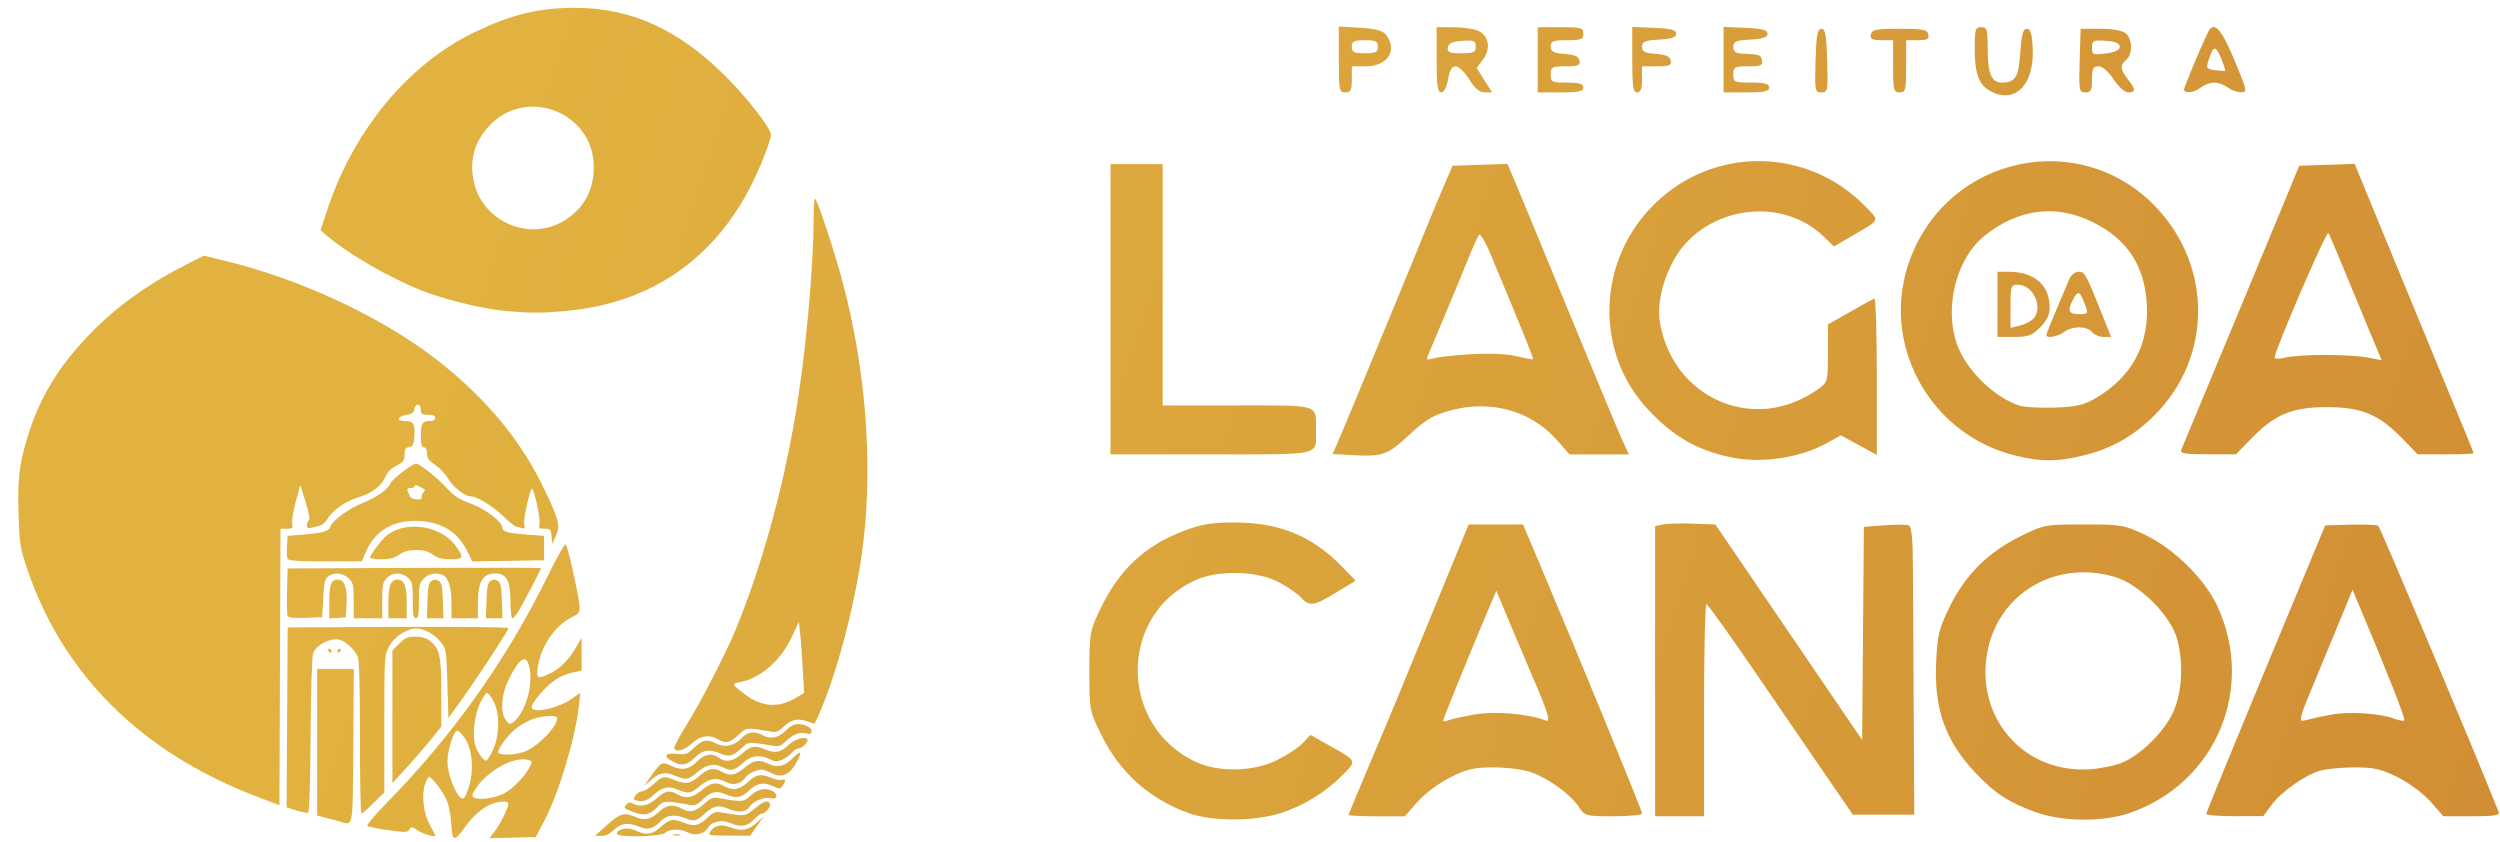 <svg width="300mm" height="101mm" viewBox="0 0 300 101" xml:space="preserve" xmlns:xlink="http://www.w3.org/1999/xlink" xmlns="http://www.w3.org/2000/svg"><defs><linearGradient xlink:href="#a" id="b" x1="1763.274" y1="-24.181" x2="1883.563" y2="14.077" gradientUnits="userSpaceOnUse"/><linearGradient id="a"><stop style="stop-color:#e1b240;stop-opacity:1" offset="0"/><stop style="stop-color:#d08b33;stop-opacity:1" offset="1"/></linearGradient><linearGradient xlink:href="#a" id="c" gradientUnits="userSpaceOnUse" x1="1763.274" y1="-24.181" x2="1883.563" y2="14.077"/><linearGradient xlink:href="#a" id="d" gradientUnits="userSpaceOnUse" x1="1763.274" y1="-24.181" x2="1883.563" y2="14.077"/></defs><g transform="matrix(2.144 0 0 2.144 -3721.578 74.676)" style="fill:url(#b);fill-opacity:1"><path style="fill:url(#c);fill-opacity:1;stroke-width:.183" d="M1802.437 10.712c-2.241-.775-3.923-2.261-4.981-4.401-.665-1.345-.674-1.396-.674-3.565 0-2.095.027-2.259.582-3.429 1.064-2.246 2.511-3.608 4.719-4.439 1.028-.387 1.557-.47 2.938-.463 2.42.013 4.252.775 5.875 2.443l.791.813-1.089.662c-1.262.767-1.498.8-1.971.277-.191-.212-.758-.6-1.26-.863-1.222-.641-3.391-.683-4.681-.091-4.257 1.954-4.266 8.059-.016 10.125 1.296.63 3.254.601 4.615-.067.558-.274 1.207-.704 1.443-.955l.429-.457 1.02.573c1.61.904 1.583.848.801 1.649-.961.986-2.228 1.763-3.538 2.17-1.43.445-3.745.453-5.005.017zm47.258-.103c-1.512-.562-2.229-1.034-3.312-2.179-1.68-1.776-2.316-3.539-2.208-6.122.066-1.573.144-1.909.74-3.139.864-1.788 2.147-3.076 3.95-3.967 1.355-.67 1.402-.679 3.573-.679 2.101 0 2.256.027 3.445.59 1.581.749 3.317 2.454 4.015 3.944 2.174 4.641-.066 9.956-4.893 11.618-1.505.518-3.817.489-5.309-.066zm4.915-2.762c1.049-.439 2.391-1.789 2.858-2.874.485-1.127.56-2.745.188-4.061-.371-1.315-2.115-3.047-3.474-3.45-3.353-.996-6.595.957-7.16 4.312-.615 3.651 2.136 6.715 5.79 6.449.602-.044 1.411-.212 1.798-.374zm-43.319 2.935c0-.042.5-1.25 1.111-2.684.611-1.434 1.482-3.515 1.935-4.624 1.064-2.603 2.647-6.46 3.223-7.856l.452-1.095h3.042l.822 1.942c2.285 5.402 5.841 14.067 5.841 14.236 0 .086-.719.156-1.597.156-1.571-.001-1.603-.01-1.962-.548-.465-.697-1.68-1.574-2.661-1.92-.419-.148-1.354-.269-2.079-.269-1.104 0-1.498.09-2.436.559-.633.316-1.428.911-1.832 1.369l-.713.81h-1.574c-.866 0-1.574-.034-1.574-.076zm7.102-5.63c1.113-.188 2.959-.029 3.916.338.332.128.174-.378-.892-2.845-.238-.552-.754-1.77-1.145-2.706l-.711-1.702-.377.881c-.85 1.984-2.6 6.277-2.6 6.378 0 .06.144.051.319-.019.176-.07.846-.216 1.49-.325zm10.053-2.412v-8.118l.411-.096c.226-.052.985-.075 1.686-.049l1.276.046 4.108 6.032 4.108 6.032.048-5.965.049-5.965 1.138-.086c.626-.047 1.241-.048 1.366-.001.165.06.232.702.24 2.3.016 1.219.027 4.844.045 8.057l.033 5.84H1839.517l-1.474-2.14c-.811-1.177-2.624-3.826-4.029-5.886-1.405-2.06-2.617-3.746-2.692-3.746-.075-0-.136 2.669-.136 5.931v5.932h-2.737zm30.85 7.981c0-.075 1.502-3.739 3.331-8.141l3.325-8.004 1.411-.039c.776-.021 1.479.007 1.562.065.109.075 5.715 13.406 6.741 16.028.069.172-.303.228-1.504.228h-1.593l-.713-.81c-.404-.458-1.198-1.052-1.832-1.369-.933-.466-1.334-.559-2.414-.559-.713 0-1.58.082-1.927.181-.861.247-2.189 1.181-2.742 1.929l-.456.617-1.597.005c-.878.003-1.595-.057-1.591-.132zm6.93-5.544c1.029-.201 2.774-.093 3.601.222.255.097.505.136.555.086.075-.076-1.006-2.822-2.557-6.487l-.346-.819-.519 1.275c-.285.701-.978 2.373-1.538 3.714-.946 2.264-.99 2.431-.61 2.322.225-.065.862-.205 1.414-.313zm-33.491-14.402c-1.919-.393-3.261-1.162-4.683-2.682-3-3.208-2.864-8.281.306-11.451 3.306-3.306 8.6-3.269 11.858.083.813.837.876.703-.789 1.672l-.973.566-.579-.56c-2.107-2.039-5.774-1.82-7.785.465-.932 1.059-1.564 2.958-1.395 4.19.266 1.941 1.418 3.602 3.071 4.428 1.879.939 4.013.739 5.818-.546.521-.372.534-.418.534-1.995v-1.614l1.232-.7c.678-.385 1.294-.727 1.369-.761.075-.033.136 1.923.136 4.348v4.409l-1.008-.546-1.008-.546-.775.433c-1.472.822-3.647 1.152-5.33.806zm15.903-.1c-4.867-1.178-7.649-6.339-5.923-10.99 2.162-5.828 9.551-7.381 13.79-2.898 3.148 3.329 3.107 8.41-.095 11.611-1.212 1.212-2.446 1.902-4.098 2.292-1.393.329-2.272.325-3.675-.014zm4.474-3.222c2.024-1.186 3.003-3.011 2.853-5.318-.138-2.129-1.115-3.593-3.024-4.533-2.064-1.016-4.133-.758-6.04.752-1.565 1.24-2.275 3.926-1.586 6.002.488 1.468 2.072 3.048 3.528 3.517.275.088 1.164.138 1.976.109 1.205-.042 1.627-.14 2.292-.53zm-5.503-5.249v-1.825h.612c1.456 0 2.309.743 2.309 2.013 0 .387-.171.742-.533 1.104-.45.45-.679.533-1.46.533h-.927zm1.985.826c.609-.595.038-1.921-.827-1.921-.406 0-.428.062-.428 1.206v1.206l.502-.123c.276-.068.615-.233.753-.369zm.753.893c0-.059.251-.695.557-1.414.306-.719.633-1.493.726-1.719.093-.226.327-.411.519-.411.353 0 .403.093 1.403 2.601l.419 1.049h-.42c-.231 0-.523-.123-.648-.274-.29-.349-1.104-.352-1.562-.006-.351.266-.993.378-.993.173zm2.18-1.654c-.306-.805-.397-.862-.648-.409-.376.678-.307.892.289.892.512 0 .532-.028.36-.483zm-40.999 8.373-1.13-.06.371-.858c.204-.472.726-1.721 1.16-2.775.434-1.054 1.299-3.148 1.923-4.654.624-1.506 1.364-3.313 1.646-4.015.282-.703.76-1.852 1.061-2.555l.549-1.278 1.537-.052 1.537-.052.374.874c.205.481 1.573 3.789 3.038 7.353 1.466 3.563 2.827 6.828 3.026 7.255l.361.776h-3.325l-.714-.811c-1.432-1.627-3.694-2.258-5.928-1.653-.996.27-1.396.505-2.323 1.367-1.221 1.135-1.479 1.228-3.163 1.14zm6.651-5.649c1.012-.057 2.026-.01 2.532.117.464.117.868.188.897.159.046-.047-.438-1.245-2.405-5.951-.265-.634-.54-1.085-.611-1.004-.071.081-.343.682-.603 1.334-.26.652-.854 2.09-1.32 3.194-.466 1.104-.895 2.123-.954 2.265-.083.2-.016.226.334.119.243-.076 1.201-.181 2.129-.234zm-20.212-2.516v-8.122h2.92V-12.138h4.178c4.672 0 4.4-.085 4.4 1.369 0 1.473.445 1.369-5.86 1.369h-5.638zm59.919 7.894c.935-2.233 5.772-13.871 6.126-14.738l.484-1.186 1.554-.052 1.554-.052 1.069 2.607c1.039 2.532 2.245 5.458 3.483 8.448 1.622 3.916 2.099 5.084 2.099 5.14 0 .034-.703.061-1.563.061h-1.563l-.897-.921c-1.283-1.318-2.266-1.721-4.189-1.721-1.923 0-2.906.404-4.189 1.721l-.897.921h-1.583c-1.196 0-1.56-.056-1.487-.228zm8.065-5.338c.903 0 1.985.068 2.403.15l.76.15-.825-1.975c-.454-1.086-1.11-2.673-1.458-3.525-.348-.852-.664-1.581-.703-1.619-.117-.117-3.006 6.573-3.006 6.963 0 .089.262.093.593.007.326-.083 1.332-.151 2.236-.151zm-18.704-14.744c-.662-.335-.91-.979-.913-2.366 0-1.111.033-1.232.362-1.232.328 0 .365.122.365 1.198 0 1.386.214 1.906.782 1.902.775-.006.947-.282 1.043-1.678.069-1.02.155-1.33.365-1.33.205 0 .287.261.328 1.035.109 2.066-.939 3.177-2.332 2.472zm-36.505-1.794v-1.846l1.208.077c.914.058 1.27.161 1.46.421.637.871.052 1.735-1.177 1.735h-.761v.73c0 .608-.061.73-.365.73-.341 0-.365-.122-.365-1.846zm2.19-.709c0-.304-.122-.365-.73-.365-.608 0-.73.061-.73.365 0 .304.122.365.73.365.609 0 .73-.061.73-.365zm3.285.73v-1.825h.9c.496 0 1.109.079 1.364.176.646.246.804.994.341 1.62l-.361.489.432.683.432.683h-.416c-.288 0-.554-.224-.867-.73-.248-.402-.589-.73-.757-.73-.214 0-.343.218-.429.73-.077.449-.223.73-.381.73-.205 0-.258-.375-.258-1.825zm2.19-.741c0-.328-.096-.368-.759-.319-.558.041-.771.141-.805.376-.038.263.098.319.759.319.691 0 .805-.053.805-.376zm3.468.741v-1.825h1.278c1.156 0 1.278.035 1.278.365 0 .316-.122.365-.912.365-.782 0-.913.051-.913.355 0 .286.149.365.774.411.565.041.79.143.835.376.052.266-.079.319-.774.319-.769 0-.835.036-.835.456 0 .426.061.456.913.456.689 0 .912.067.912.274 0 .217-.264.274-1.278.274h-1.278zm5.293-.009v-1.833l1.232.054c.95.042 1.232.117 1.232.328 0 .202-.253.288-.958.329-.798.046-.958.113-.958.4 0 .275.157.356.774.401.565.041.79.143.835.376.052.266-.079.319-.774.319h-.835v.73c0 .527-.077.73-.274.73-.225 0-.274-.325-.274-1.833zm5.11 0v-1.833l1.232.054c.95.042 1.232.117 1.232.328 0 .202-.253.288-.958.329-.809.047-.958.11-.958.411 0 .268.135.361.547.378.94.039.997.06 1.06.388.052.267-.077.319-.773.319-.769 0-.835.036-.835.456 0 .431.055.456 1.004.456.771 0 1.004.064 1.004.274 0 .217-.264.274-1.278.274h-1.278zm5.149.054c.042-1.437.106-1.779.326-1.779.221 0 .284.343.326 1.779.052 1.695.035 1.779-.326 1.779-.36 0-.376-.084-.326-1.779zm4.341.319v-1.46h-.652c-.523 0-.64-.063-.591-.319.055-.274.28-.319 1.608-.319 1.328 0 1.555.045 1.608.319.05.256-.067.319-.591.319h-.652v1.46c0 1.338-.03 1.46-.365 1.46-.334 0-.365-.122-.365-1.46zm10.442-.319.053-1.779 1.113.001c.673 0 1.232.099 1.415.25.376.312.392 1.18.027 1.483-.361.299-.34.543.091 1.095.449.574.454.73.024.73-.195 0-.547-.311-.824-.73-.294-.444-.625-.73-.846-.73-.301 0-.362.123-.362.73 0 .613-.059.73-.372.73-.352 0-.369-.094-.319-1.779zm2.243-.776c0-.192-.233-.291-.776-.33-.71-.051-.775-.02-.775.377 0 .404.053.427.775.33.522-.07.776-.193.776-.377zm3.62 2.295c.515-1.341 1.3-3.151 1.43-3.295.318-.351.728.187 1.42 1.867.67 1.625.681 1.688.306 1.682-.214-.003-.548-.126-.743-.274-.195-.147-.528-.268-.741-.268s-.546.121-.741.268c-.466.353-1.065.365-.932.019zm2.037-1.682c-.306-.729-.432-.687-.716.241-.102.335-.042.408.389.46.281.034.536.049.567.033.03-.016-.077-.347-.239-.734z"/><path style="fill:url(#d);fill-opacity:1;stroke-width:.114" d="M1761.141 11.933c-.024-.078-.067-.477-.095-.886-.03-.439-.148-.934-.288-1.209-.265-.519-.787-1.179-.933-1.179-.052 0-.157.187-.232.415-.2.607-.073 1.643.279 2.273.163.291.296.555.296.586 0 .121-.718-.095-1.012-.304-.283-.202-.319-.205-.427-.033-.107.169-.219.173-1.19.038-.59-.082-1.115-.189-1.167-.239-.052-.049.404-.595 1.012-1.214 3.757-3.815 6.804-8.106 9.116-12.838.49-1.003.92-1.751.975-1.696.127.127.775 3.052.777 3.509 0 .287-.069.383-.392.537-.985.47-1.791 1.647-1.957 2.859-.083.609-.013.64.699.31.542-.252 1.072-.789 1.471-1.492l.291-.513V2.711l-.422.079c-.641.12-1.191.443-1.706 1.002-.523.568-.747.929-.64 1.036.252.252 1.484-.046 2.185-.528l.504-.347-.074.714c-.186 1.778-1.116 4.874-1.934 6.44l-.476.911-1.298.032-1.298.032.306-.402c.324-.425.745-1.275.749-1.514.01-.195-.487-.179-.998.034-.498.208-1.053.714-1.522 1.389-.343.493-.525.596-.605.342zm.909-2.715c.293-.884.2-2.093-.21-2.713-.175-.265-.38-.462-.454-.438-.204.065-.524 1.095-.53 1.707-.01.833.619 2.258.913 2.076.05-.031.176-.315.281-.632zm1.961.366c.485-.247 1.169-.948 1.443-1.477.17-.328.166-.339-.118-.41-.751-.189-2.163.566-2.828 1.512-.289.411-.316.504-.174.6.241.163 1.159.04 1.677-.225zm-.638-2.378c.394-.805.429-2.077.076-2.753-.145-.277-.314-.503-.377-.502-.062 0-.235.25-.383.555-.291.599-.432 1.613-.312 2.25.074.398.456.991.636.991.053 0 .215-.243.36-.541zm1.719.064c.722-.216 1.909-1.403 1.909-1.909 0-.174-.807-.146-1.354.047-.259.092-.659.309-.888.484-.461.351-1.06 1.12-1.06 1.36 0 .196.767.206 1.393.018zm-.394-1.831c.562-.598.909-1.842.771-2.762-.145-.97-.548-.78-1.209.571-.387.791-.457 1.768-.157 2.196.222.317.293.316.595-.005zm5.037 5.949c.762-.688 1.018-.77 1.595-.51.542.244.911.168 1.388-.288.39-.373.78-.426 1.232-.168.454.259.765.2 1.252-.24.406-.367.501-.403.883-.336 1.292.226 1.354.22 1.744-.153.405-.386.932-.467 1.299-.199.259.189.127.452-.178.355-.329-.105-.971.149-1.178.465-.216.33-.63.364-1.254.103-.498-.208-.794-.14-1.258.288-.452.417-.61.457-1.067.271-.606-.246-1.074-.199-1.39.141-.411.442-.729.528-1.207.329-.628-.262-1.017-.215-1.422.172-.243.233-.47.341-.711.338l-.353-.004.626-.565zm.598.43c.095-.286.627-.369 1.056-.164.6.286.912.24 1.406-.206.492-.445.704-.48 1.327-.219.531.222.821.155 1.298-.301.324-.309.426-.346.789-.282 1.276.225 1.31.221 1.829-.212.503-.42.74-.498.87-.287.086.139-.258.562-.456.562-.072 0-.279.154-.459.342-.37.386-.725.432-1.343.173-.466-.195-1.035-.063-1.22.282-.179.335-.718.464-1.098.265-.426-.224-1.028-.22-1.281.009-.262.237-2.796.275-2.718.04zm3.191.063c.111-.029.265-.027.342.004.077.031-.014.055-.201.052-.188-.002-.251-.028-.14-.057zm2.056-.189c.216-.326.626-.411 1.088-.227.616.246.988.191 1.458-.217l.427-.37-.382.536-.382.536-1.184-.01c-1.177-.01-1.183-.011-1.025-.249zm-20.765-.545c-.219-.062-.591-.162-.826-.223l-.427-.111V2.622H1755.614l-.03 4.298c-.034 4.746.021 4.45-.77 4.228zm16.457-.525c-.582-.233-.57-.22-.403-.422.103-.125.199-.141.35-.06.422.226.89.126 1.347-.287.478-.432.715-.479 1.154-.228.468.268.85.204 1.367-.228.514-.43.806-.483 1.253-.228.48.275.871.208 1.333-.228.466-.439.716-.483 1.323-.229.223.093.486.139.583.102.216-.083.229.07.03.342-.14.192-.168.192-.557.006-.508-.242-.891-.16-1.366.294-.399.382-.675.417-1.283.163-.506-.212-.798-.139-1.278.316-.316.3-.415.333-.797.267-1.321-.229-1.385-.224-1.729.145-.407.435-.747.506-1.327.274zm-18.879-.097-.542-.166.03-5.036.03-5.036 6.179-.029c3.398-.016 6.179.013 6.179.065 0 .124-1.641 2.636-2.604 3.985l-.756 1.06-.057-1.923c-.055-1.872-.065-1.934-.364-2.325-.332-.435-.932-.775-1.366-.775-.544 0-1.273.482-1.544 1.021-.251.497-.256.593-.256 4.332v3.824l-.602.594c-.331.327-.638.594-.683.594-.045 0-.081-1.925-.081-4.278 0-2.939-.04-4.356-.128-4.527-.238-.463-.707-.872-1.081-.942-.469-.088-1.232.314-1.403.739-.073.182-.13 1.952-.149 4.614-.019 2.758-.072 4.329-.144 4.348-.062.016-.358-.045-.656-.137zm-2.097-.725c-6.545-2.47-10.987-6.87-12.99-12.868-.373-1.117-.405-1.326-.457-2.985-.062-1.943.033-2.757.493-4.286.653-2.164 1.707-3.93 3.403-5.697 1.566-1.632 3.327-2.899 5.665-4.076l.809-.408 1.214.295c4.215 1.023 8.742 3.139 11.808 5.519 2.781 2.159 4.76 4.553 6.084 7.361.782 1.658.851 1.947.599 2.506l-.206.456-.037-.427c-.033-.392-.065-.427-.385-.427-.319 0-.343-.026-.287-.313.052-.261-.276-1.789-.412-1.924-.097-.097-.501 1.675-.446 1.961.05.263.028.302-.137.239-.108-.042-.248-.076-.31-.076-.062 0-.406-.28-.765-.622-.608-.58-1.45-1.079-1.831-1.084-.299-.005-.987-.568-1.237-1.013-.135-.241-.452-.574-.703-.74-.364-.241-.458-.372-.458-.643 0-.226-.057-.34-.171-.34-.133 0-.171-.15-.171-.671 0-.698.08-.809.579-.809.12 0 .218-.077.218-.171 0-.119-.12-.171-.399-.171-.349 0-.399-.035-.399-.285 0-.359-.312-.384-.362-.028-.028.195-.13.27-.426.313-.489.071-.615.341-.161.343.533.003.624.129.585.806-.031.539-.067.62-.291.652-.209.03-.256.109-.256.425 0 .338-.059.418-.455.62-.292.149-.511.366-.611.606-.217.518-.758.941-1.474 1.149-.721.21-1.506.75-1.769 1.218-.104.185-.318.366-.474.401-.157.035-.374.089-.484.118-.141.038-.199-.012-.199-.172 0-.124.052-.243.114-.264.067-.022-.01-.438-.186-1.006l-.299-.968-.256.93c-.141.512-.23 1.063-.2 1.224.051.265.022.294-.298.294h-.354l-.03 7.737-.03 7.737zm21.054.147c-.198-.079.161-.492.428-.492.103 0 .377-.179.609-.399.474-.447.598-.471 1.18-.228.617.258.906.21 1.391-.228.475-.429.81-.489 1.268-.228.446.255.738.202 1.253-.228.527-.441.813-.487 1.35-.219.467.233.919.131 1.331-.299.423-.441.559-.427.326.034-.452.892-.875 1.101-1.54.762-.39-.199-.515-.214-.848-.105-.215.071-.457.224-.538.34-.271.386-.688.5-1.084.295-.562-.291-.967-.23-1.513.226-.506.423-.62.436-1.307.156-.453-.185-.833-.083-1.28.345-.337.322-.67.409-1.024.267zm.888-1.323c.57-.8.628-.833 1.092-.611.631.301 1.024.245 1.479-.209.435-.435.859-.512 1.238-.224.374.283.821.203 1.302-.231.492-.445.704-.48 1.327-.219.528.221.858.146 1.309-.295.336-.328 1.023-.486 1.023-.234 0 .163-.339.464-.522.464-.09 0-.253.108-.362.241-.109.132-.351.307-.538.388-.285.124-.393.12-.671-.024-.539-.279-1.068-.22-1.478.165-.479.45-.709.515-1.101.312-.535-.277-.951-.213-1.479.229-.538.449-.638.468-1.213.228-.607-.253-.896-.211-1.369.199l-.427.37zm-14.463-3.337v-3.713l.387-.387c.325-.325.469-.387.896-.387.349 0 .607.077.822.247.544.428.628.817.628 2.897v1.899l-.608.753c-.335.414-.95 1.125-1.367 1.579l-.758.826zm15.648 2.483c-.512-.281-.377-.48.276-.406.494.056.565.03.961-.348.472-.451.722-.497 1.244-.227.469.242.996.131 1.406-.296.365-.381.698-.426 1.208-.162.448.232.891.13 1.301-.297.211-.22.436-.336.65-.336.42 0 .768.187.768.412 0 .135-.077.159-.335.102-.374-.082-.719.063-1.142.48-.232.229-.356.266-.712.211-1.432-.221-1.337-.229-1.721.132-.486.456-.7.513-1.178.313-.643-.269-.981-.215-1.452.229-.468.442-.746.484-1.273.195zm.126-.707c-.039-.063.266-.65.677-1.304.774-1.233 2.209-4.009 2.74-5.302 1.445-3.515 2.616-7.701 3.347-11.959.578-3.37 1.028-8.223 1.04-11.218 0-.734.041-1.076.107-.963.208.356 1.137 3.205 1.526 4.682 1.262 4.79 1.674 9.895 1.161 14.39-.389 3.412-1.612 8.004-2.737 10.274-.01.013-.213-.046-.459-.13-.521-.179-.866-.087-1.33.355-.259.246-.371.279-.74.216-1.315-.226-1.261-.232-1.747.207-.494.446-.701.49-1.137.24-.501-.287-.979-.212-1.466.228-.433.391-.844.51-.983.285zm6.755-2.806.51-.299-.072-1.353c-.041-.744-.106-1.639-.148-1.99l-.075-.637-.372.803c-.629 1.359-1.768 2.359-2.928 2.569-.478.087-.467.112.287.682.932.704 1.852.778 2.798.224zm-26.117-2.661c-.039-.063-.016-.114.05-.114s.121.051.121.114c0 .063-.023.114-.05.114-.028 0-.082-.051-.121-.114zm.513 0c0-.063.054-.114.12-.114.066 0 .089.051.05.114-.039.063-.093.114-.121.114-.028 0-.05-.051-.05-.114zm-2.796-1.967c-.033-.085-.044-.715-.026-1.4l.032-1.245 7.09-.029c3.899-.016 7.09-.009 7.09.015 0 .071-1.021 2.026-1.272 2.434-.125.204-.274.37-.332.37-.058 0-.105-.429-.105-.953 0-1.125-.224-1.553-.813-1.553-.754 0-1.009.437-1.009 1.725v.78h-1.48v-.86c0-.897-.18-1.446-.518-1.575-.37-.142-.752-.064-1.025.209-.253.253-.28.371-.28 1.253 0 .789-.033.973-.171.973-.139 0-.171-.188-.171-1.005 0-.903-.026-1.03-.264-1.253-.35-.329-.88-.322-1.197.016-.215.229-.248.394-.248 1.253v.989h-1.595v-.973c0-.881-.026-1-.28-1.253-.316-.316-.811-.366-1.151-.118-.183.134-.231.344-.278 1.224l-.057 1.063-.942.033c-.711.025-.956-.005-1.001-.121zm2.341-.794c0-.98.095-1.225.476-1.225.367 0 .533.446.489 1.31l-.041.797-.462.035-.462.035zm3.303.036c0-.918.14-1.261.513-1.261.373 0 .512.343.512 1.261v.903h-1.025zm2.188-.082c.026-.79.072-1.009.232-1.11.145-.091.254-.091.399 0 .16.101.206.319.232 1.11l.034.985H1759.704zm3.303 0c.026-.79.072-1.009.232-1.11.145-.091.254-.091.399 0 .16.101.206.319.232 1.11l.033.985H1763.006zm-11.139-2.361c-.033-.086-.044-.407-.024-.712l.035-.555.854-.068c1.102-.088 1.457-.191 1.538-.446.107-.337 1.035-1.022 1.781-1.315.807-.316 1.429-.758 1.602-1.139.104-.229 1.212-1.076 1.406-1.076.191 0 1.201.796 1.678 1.323.445.491.702.66 1.394.918.837.311 1.763 1.019 1.763 1.348 0 .219.301.304 1.367.383l.968.072V-3.471l-2.01.031-2.01.031-.253-.523c-.534-1.102-1.414-1.668-2.709-1.739-1.41-.078-2.472.526-2.972 1.689l-.244.569h-2.05c-1.636 0-2.063-.032-2.111-.157zm7.514-3.395c-.035-.056-0-.178.077-.271.077-.093.12-.18.095-.194-.448-.258-.557-.296-.557-.198 0 .063-.107.115-.237.115-.149 0-.213.053-.171.142.037.078.095.219.13.313.035.094.212.176.395.183.183.007.304-.034.269-.09zm-2.891 3.341c0-.13.595-.936.87-1.18 1.03-.912 3.058-.647 3.909.51.495.673.46.766-.286.766-.476 0-.716-.063-.978-.256-.254-.188-.503-.256-.935-.256-.428 0-.686.07-.948.256-.27.192-.518.256-.997.256-.35 0-.637-.044-.637-.097zm7.46-13.812c-1.201-.114-3.338-.641-4.553-1.124-1.817-.722-4.084-2.028-5.29-3.048l-.39-.33.373-1.13c1.476-4.479 4.554-8.19 8.266-9.966 2.077-.993 3.56-1.353 5.595-1.356 3.138-.004 5.79 1.197 8.421 3.813 1.223 1.216 2.555 2.929 2.555 3.285 0 .328-.594 1.838-1.149 2.922-2.106 4.109-5.651 6.508-10.257 6.939-1.449.136-2.085.135-3.571-.006zm3.259-4.958c1.177-.641 1.815-1.739 1.804-3.106-.024-3.046-3.77-4.509-5.85-2.285-.832.889-1.118 1.91-.871 3.101.454 2.186 2.961 3.354 4.917 2.29z"/></g></svg>